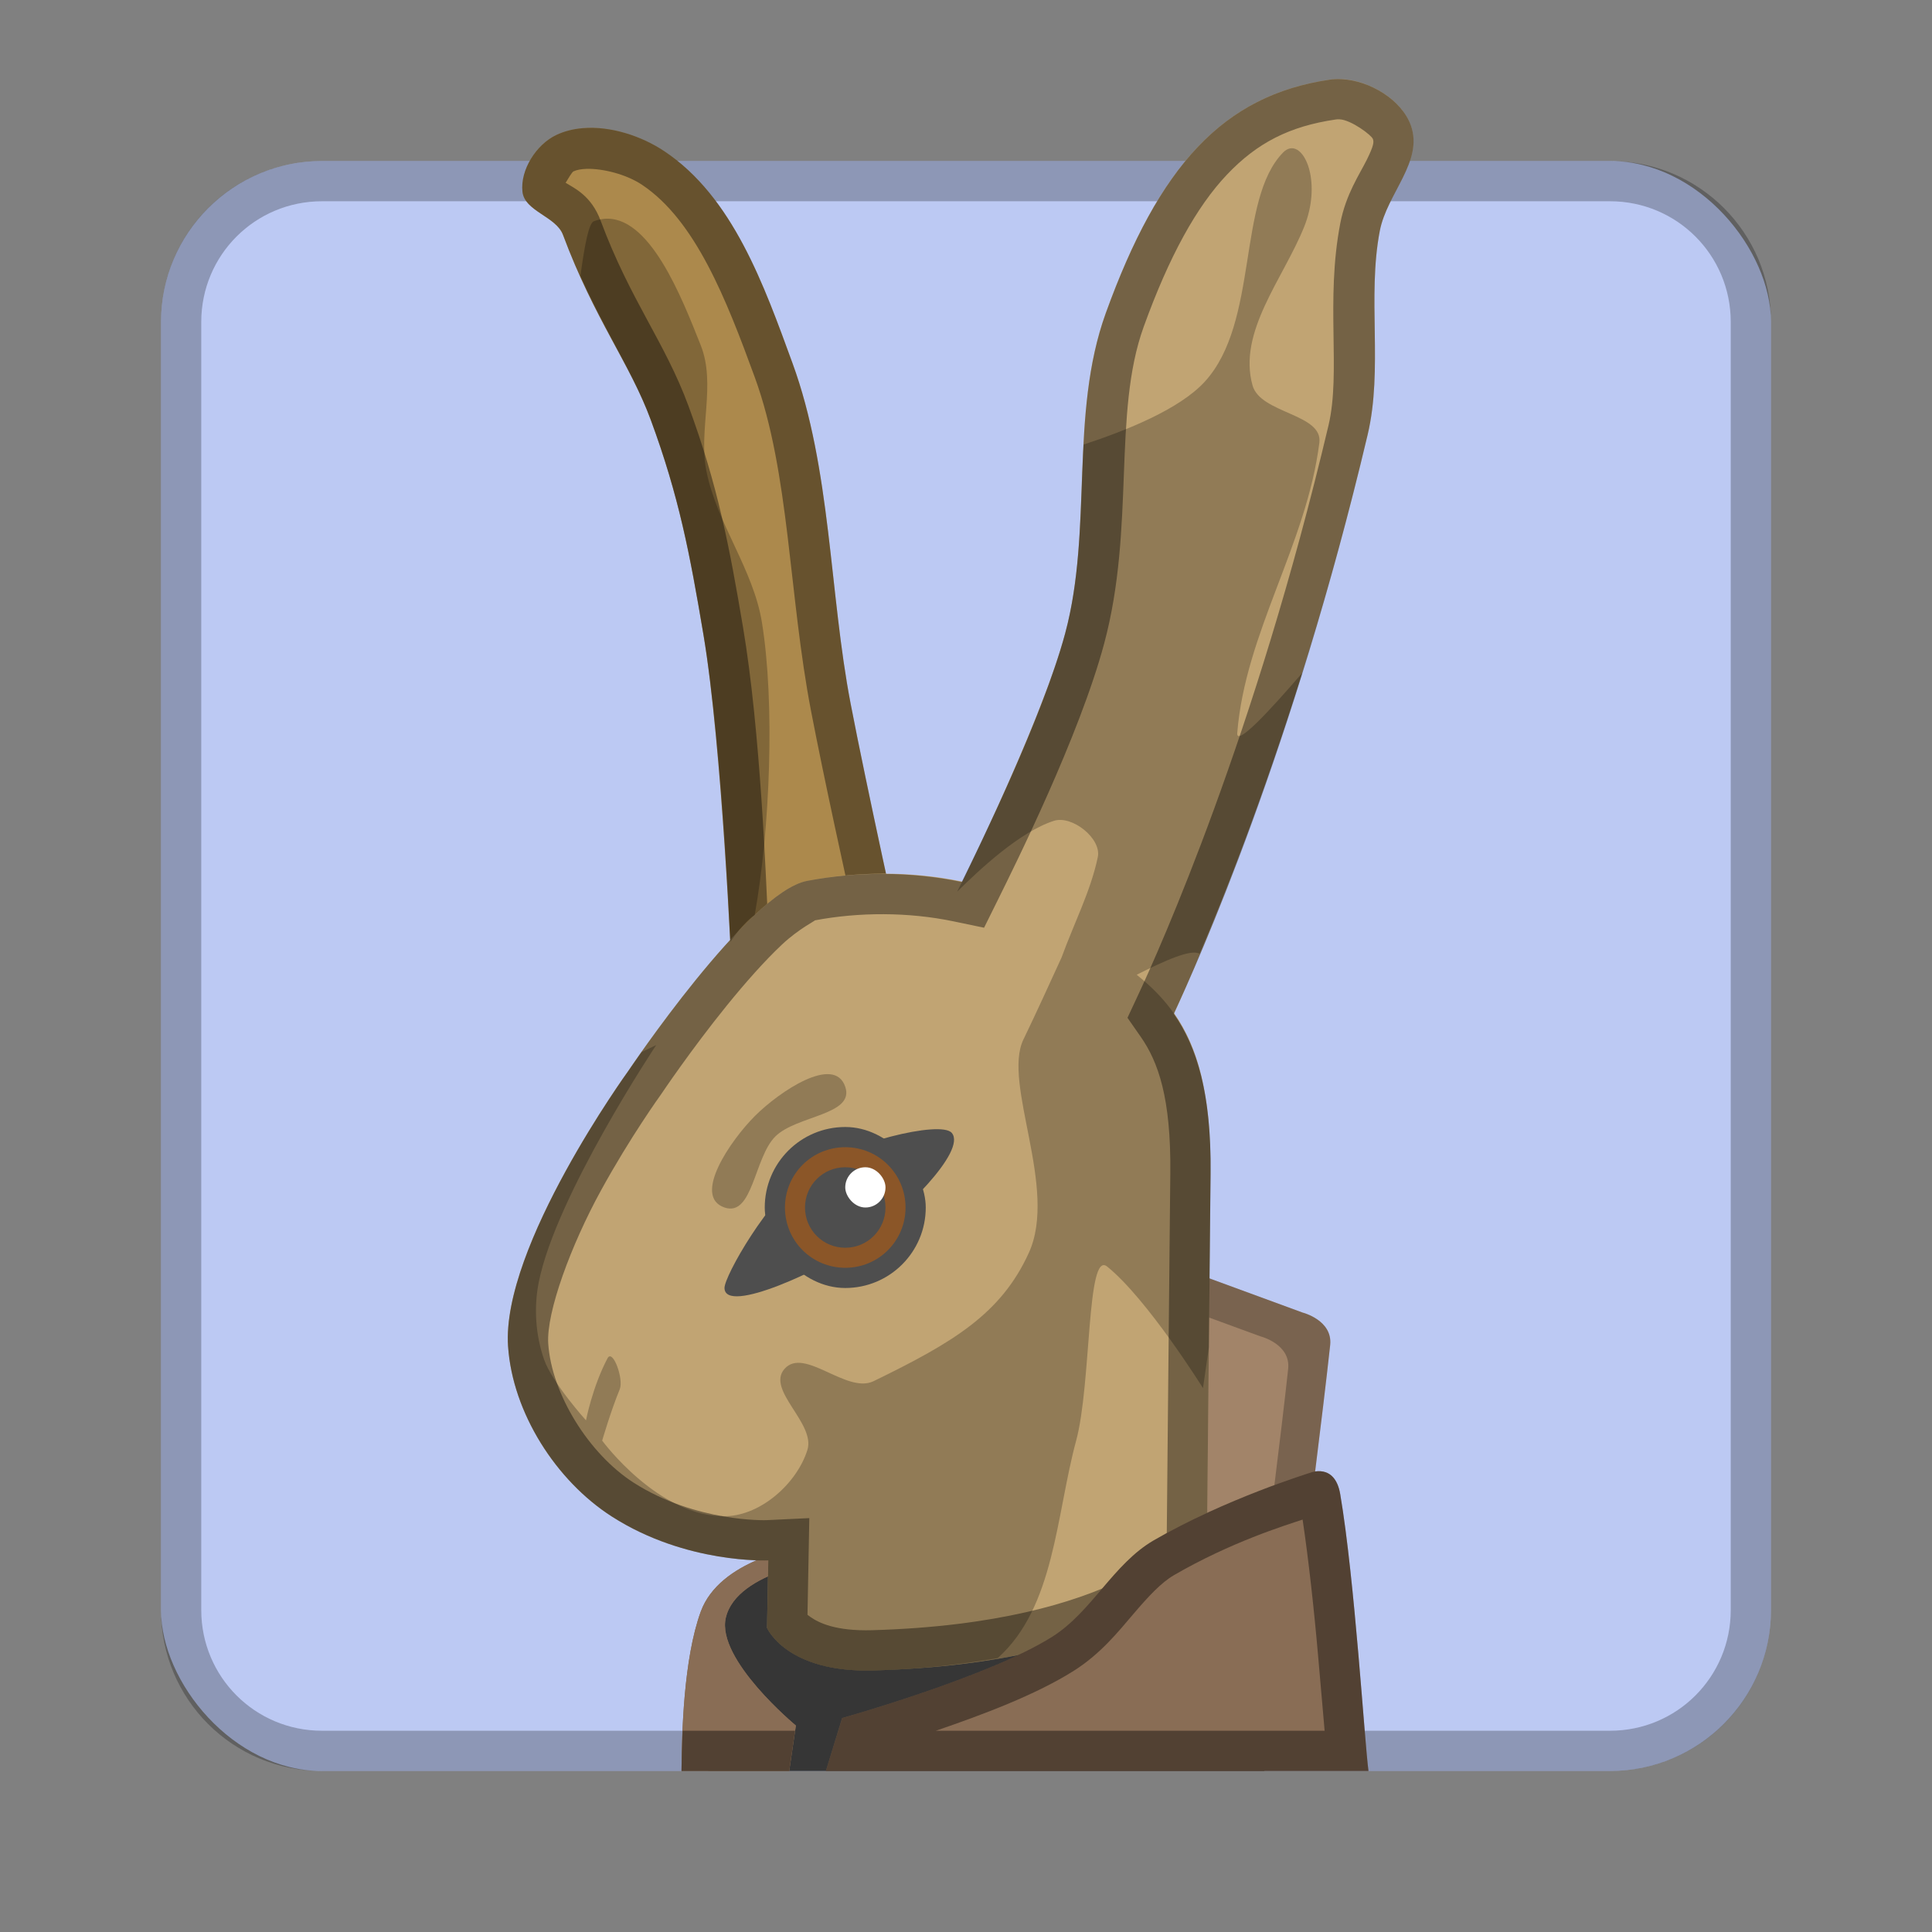 <?xml version="1.0" encoding="UTF-8" standalone="no"?>
<!-- Created with Inkscape (http://www.inkscape.org/) -->

<svg
   xmlns:dc="http://purl.org/dc/elements/1.1/"
   xmlns:cc="http://creativecommons.org/ns#"
   xmlns:rdf="http://www.w3.org/1999/02/22-rdf-syntax-ns#"
   xmlns:svg="http://www.w3.org/2000/svg"
   xmlns="http://www.w3.org/2000/svg"
   xmlns:sodipodi="http://sodipodi.sourceforge.net/DTD/sodipodi-0.dtd"
   xmlns:inkscape="http://www.inkscape.org/namespaces/inkscape"
   width="48px"
   height="48px"
   viewBox="0 0 48 48"
   version="1.1"
   id="SVGRoot"
   inkscape:version="0.92.4 (5da689c313, 2019-01-14)"
   sodipodi:docname="lugaru.svg">
  <rect x="0" y="0" width="48" height="48" fill="#808080" stroke="none"/>
  <defs
     id="defs815">
    <linearGradient
       id="linearGradient1552"
       x1="24"
       x2="24"
       y1="7"
       y2="39"
       gradientUnits="userSpaceOnUse">
      <stop
         stop-color="#92b4da"
         offset="0"
         id="stop823" />
      <stop
         stop-color="#547cb1"
         offset="1"
         id="stop825" />
    </linearGradient>
    <linearGradient
       id="linearGradient857"
       x1="24"
       x2="24"
       y1="11"
       y2="37"
       gradientTransform="translate(0,-1)"
       gradientUnits="userSpaceOnUse">
      <stop
         stop-color="#dbe1e9"
         offset="0"
         id="stop828" />
      <stop
         stop-color="#b9c4d4"
         offset="1"
         id="stop830" />
    </linearGradient>
  </defs>
  <sodipodi:namedview
     id="base"
     pagecolor="#ffffff"
     bordercolor="#666666"
     borderopacity="1.0"
     inkscape:pageopacity="0.0"
     inkscape:pageshadow="2"
     inkscape:zoom="3.6549787"
     inkscape:cx="11.393449"
     inkscape:cy="19.039291"
     inkscape:document-units="px"
     inkscape:current-layer="layer1"
     showgrid="true"
     inkscape:window-width="725"
     inkscape:window-height="405"
     inkscape:window-x="1062"
     inkscape:window-y="133"
     inkscape:window-maximized="0"
     inkscape:grid-bbox="true"
     inkscape:snap-global="true">
    <inkscape:grid
       type="xygrid"
       id="grid1371" />
  </sodipodi:namedview>
  <g
     inkscape:label="Layer 1"
     inkscape:groupmode="layer"
     id="layer1">
    <rect
       style="opacity:1;vector-effect:none;fill:#bcc9f3;fill-opacity:1;fill-rule:evenodd;stroke:none;stroke-width:4;stroke-linecap:round;stroke-linejoin:round;stroke-miterlimit:4;stroke-dasharray:none;stroke-dashoffset:0;stroke-opacity:1;paint-order:stroke fill markers"
       id="rect1373"
       width="40"
       height="40"
       x="4"
       y="4"
       ry="4" />
    <path
       style="opacity:0.25;vector-effect:none;fill:#000000;fill-opacity:1;fill-rule:evenodd;stroke:none;stroke-width:4;stroke-linecap:round;stroke-linejoin:round;stroke-miterlimit:4;stroke-dasharray:none;stroke-dashoffset:0;stroke-opacity:1;paint-order:stroke fill markers"
       d="M 8 4 C 5.784 4 4 5.784 4 8 L 4 40 C 4 42.216 5.784 44 8 44 L 40 44 C 42.216 44 44 42.216 44 40 L 44 8 C 44 5.784 42.216 4 40 4 L 8 4 z M 8 5 L 40 5 C 41.662 5 43 6.338 43 8 L 43 40 C 43 41.662 41.662 43 40 43 L 8 43 C 6.338 43 5 41.662 5 40 L 5 8 C 5 6.338 6.338 5 8 5 z "
       id="rect826" />
    <path
       style="fill:#a28469;stroke:none;stroke-width:1px;stroke-linecap:butt;stroke-linejoin:miter;stroke-opacity:1;fill-opacity:1"
       d="m 29.566,31.585 2.798,1.026 c 0,0 0.751,0.188 0.684,0.808 -0.192,1.769 -0.591,4.85 -0.591,4.85 l -5.223,1.959 z"
       id="path841"
       inkscape:connector-curvature="0"
       sodipodi:nodetypes="ccsccc" />
    <path
       style="fill:#000000;fill-opacity:1;stroke:none;stroke-width:1px;stroke-linecap:butt;stroke-linejoin:miter;stroke-opacity:1;opacity:0.25"
       d="M 29.566 31.584 L 29.326 32.473 L 31.32 33.203 C 31.32 33.203 32.071 33.392 32.004 34.012 C 31.82 35.703 31.472 38.402 31.439 38.65 L 32.457 38.27 C 32.457 38.27 32.855 35.189 33.047 33.42 C 33.114 32.8 32.363 32.611 32.363 32.611 L 29.566 31.584 z "
       id="path841-3" />
    <path
       style="fill:#363636;stroke:none;stroke-width:1px;stroke-linecap:butt;stroke-linejoin:miter;stroke-opacity:1;fill-opacity:1"
       d="M 29.254 35.627 L 18.436 39.078 L 17.689 40.041 L 17.594 44 L 31.414 44 L 29.254 35.627 z "
       id="path866" />
    <path
       style="fill:#896d55;stroke:none;stroke-width:1px;stroke-linecap:butt;stroke-linejoin:miter;stroke-opacity:1;fill-opacity:1"
       d="M 19.834 38.455 C 19.834 38.455 17.882 38.75 17.41 40.041 C 16.983 41.21 16.939 43.073 16.932 44 L 19.607 44 L 19.773 42.871 C 19.773 42.871 17.795 41.234 18.031 40.197 C 18.301 39.011 20.643 38.736 20.643 38.736 L 19.834 38.455 z "
       id="path839-9" />
    <path
       style="fill:#ac894c;stroke:none;stroke-width:1px;stroke-linecap:butt;stroke-linejoin:miter;stroke-opacity:1;fill-opacity:1"
       d="m 18.18,24.184 c 0,0 -0.237,-5.642 -0.704,-8.419 C 17.138,13.762 16.871,12.337 16.168,10.432 15.65,9.029 14.771,7.938 13.987,5.836 13.816,5.377 13.034,5.251 12.981,4.763 12.922,4.22 13.326,3.588 13.82,3.354 c 0.817,-0.387 1.931,-0.099 2.683,0.403 1.707,1.138 2.482,3.339 3.187,5.266 0.96,2.626 0.915,5.707 1.442,8.453 0.4,2.083 1.275,6.038 1.275,6.038 z"
       id="path870"
       inkscape:connector-curvature="0"
       sodipodi:nodetypes="csssssssscc" />
    <path
       style="color:#000000;font-style:normal;font-variant:normal;font-weight:normal;font-stretch:normal;font-size:medium;line-height:normal;font-family:sans-serif;font-variant-ligatures:normal;font-variant-position:normal;font-variant-caps:normal;font-variant-numeric:normal;font-variant-alternates:normal;font-feature-settings:normal;text-indent:0;text-align:start;text-decoration:none;text-decoration-line:none;text-decoration-style:solid;text-decoration-color:#000000;letter-spacing:normal;word-spacing:normal;text-transform:none;writing-mode:lr-tb;direction:ltr;text-orientation:mixed;dominant-baseline:auto;baseline-shift:baseline;text-anchor:start;white-space:normal;shape-padding:0;clip-rule:nonzero;display:inline;overflow:visible;visibility:visible;opacity:0.4;isolation:auto;mix-blend-mode:normal;color-interpolation:sRGB;color-interpolation-filters:linearRGB;solid-color:#000000;solid-opacity:1;vector-effect:none;fill:#000000;fill-opacity:1;fill-rule:nonzero;stroke:none;stroke-width:2;stroke-linecap:round;stroke-linejoin:round;stroke-miterlimit:4;stroke-dasharray:none;stroke-dashoffset:0;stroke-opacity:1;color-rendering:auto;image-rendering:auto;shape-rendering:auto;text-rendering:auto;enable-background:accumulate"
       d="M 14.479 3.184 C 14.247 3.203 14.025 3.257 13.82 3.354 C 13.326 3.588 12.921 4.22 12.98 4.764 C 13.033 5.251 13.817 5.376 13.988 5.836 C 14.772 7.938 15.65 9.029 16.168 10.432 C 16.871 12.337 17.139 13.763 17.477 15.766 C 17.944 18.543 18.18 24.184 18.18 24.184 L 22.406 23.514 C 22.406 23.514 21.533 19.56 21.133 17.477 C 20.605 14.731 20.649 11.649 19.689 9.023 C 18.985 7.096 18.211 4.894 16.504 3.756 C 15.939 3.38 15.172 3.125 14.479 3.184 z M 14.578 4.195 C 14.98 4.186 15.558 4.329 15.949 4.59 C 17.277 5.475 18.043 7.432 18.75 9.367 C 19.62 11.747 19.594 14.772 20.15 17.664 C 20.488 19.419 20.996 21.712 21.211 22.691 L 19.086 23.029 C 19.035 21.882 18.894 18.158 18.463 15.6 C 18.124 13.588 17.836 12.066 17.105 10.086 C 16.519 8.496 15.661 7.465 14.924 5.486 C 14.69 4.858 14.271 4.677 14.053 4.541 C 14.12 4.433 14.209 4.277 14.248 4.258 C 14.33 4.219 14.444 4.199 14.578 4.195 z "
       id="path870-7" />
    <path
       inkscape:connector-curvature="0"
       style="fill:#896d55;fill-opacity:1;stroke:none;stroke-width:1px;stroke-linecap:butt;stroke-linejoin:miter;stroke-opacity:1"
       d="m 19.834,38.455 c 0,0 -1.952,0.295 -2.424,1.586 C 16.983,41.21 16.939,43.073 16.932,44 h 2.676 l 0.166,-1.129 c 0,0 -1.978,-1.637 -1.742,-2.674 0.27,-1.186 2.611,-1.461 2.611,-1.461 z"
       id="path839-9-3" />
    <path
       style="fill:#c1a473;stroke:none;stroke-width:1px;stroke-linecap:butt;stroke-linejoin:miter;stroke-opacity:1"
       d="m 12.622,33.45 c 0.113,1.647 1.19,3.338 2.58,4.228 1.85,1.185 3.886,1.088 3.886,1.088 l -0.031,1.679 c 0,0 0.481,1.119 2.643,1.057 6.444,-0.185 8.28,-2.518 8.28,-2.518 0,0 0.06,-6.545 0.095,-9.824 0.045,-4.255 -1.609,-4.767 -3.494,-6.125 -1.794,-1.291 -4.358,-1.563 -6.529,-1.15 -1.462,0.278 -4.446,4.726 -4.446,4.726 0,0 -3.154,4.358 -2.985,6.84 z"
       id="path843"
       inkscape:connector-curvature="0"
       sodipodi:nodetypes="ssccscssscs" />
    <path
       style="fill:#c1a473;stroke:none;stroke-width:1px;stroke-linecap:butt;stroke-linejoin:miter;stroke-opacity:1"
       d="m 23.614,22.507 c 0,0 2.216,-4.409 2.851,-6.776 0.692,-2.58 0.099,-5.438 1.006,-7.95 1.322,-3.66 2.916,-5.415 5.568,-5.803 0.763,-0.112 1.755,0.414 2.013,1.14 0.317,0.894 -0.592,1.685 -0.771,2.616 -0.317,1.647 0.084,3.433 -0.302,5.065 -2.114,8.938 -5.065,14.927 -5.065,14.927 z"
       id="path868"
       inkscape:connector-curvature="0"
       sodipodi:nodetypes="csssssscc" />
    <path
       style="opacity:0.25;fill:#000000;stroke:none;stroke-width:1px;stroke-linecap:butt;stroke-linejoin:miter;stroke-opacity:1"
       d="m 32.049,3.688 c -0.057,0.011 -0.116,0.044 -0.172,0.102 -1.151,1.179 -0.591,4.211 -1.943,5.691 -0.628,0.688 -1.955,1.217 -3.012,1.564 -0.083,1.574 -0.052,3.179 -0.457,4.688 -0.59,2.199 -2.409,5.868 -2.684,6.42 0.539,-0.533 1.55,-1.487 2.404,-1.76 0.449,-0.144 1.185,0.438 1.09,0.9 -0.175,0.843 -0.597,1.658 -0.9,2.494 -0.29,0.634 -0.623,1.365 -0.949,2.041 -0.527,1.093 0.867,3.691 0.135,5.299 -0.691,1.518 -1.884,2.228 -3.857,3.188 -0.67,0.326 -1.726,-0.865 -2.215,-0.303 -0.457,0.526 0.78,1.349 0.57,2.014 -0.26,0.826 -1.146,1.617 -2.012,1.643 -1.671,0.05 -3.086,-1.877 -3.086,-1.877 0,0 0.21,-0.726 0.436,-1.275 0.105,-0.256 -0.174,-1.016 -0.303,-0.771 -0.377,0.715 -0.535,1.543 -0.535,1.543 0,0 -0.839,-0.933 -1.041,-1.51 -0.211,-0.603 -0.258,-1.285 -0.135,-1.912 0.424,-2.154 2.92,-5.902 2.92,-5.902 l -0.363,0.174 c -0.15,0.214 -0.332,0.475 -0.332,0.475 0,0 -3.154,4.358 -2.984,6.84 0.113,1.647 1.19,3.336 2.58,4.227 1.85,1.185 3.885,1.088 3.885,1.088 l -0.031,1.68 c 0,0 0.481,1.119 2.643,1.057 1.197,-0.034 2.189,-0.157 3.086,-0.311 1.417,-1.263 1.45,-3.556 1.949,-5.4 0.383,-1.414 0.256,-4.743 0.771,-4.328 0.998,0.804 2.381,3.02 2.381,3.02 l 0.146,-1.012 c 0.018,-1.868 0.028,-2.872 0.043,-4.311 0.031,-2.912 -0.744,-4.069 -1.836,-4.947 0.7,-0.352 1.354,-0.646 1.562,-0.521 0.657,-1.55 1.563,-3.829 2.549,-6.975 -0.821,0.955 -1.641,1.834 -1.613,1.492 C 30.937,15.719 32.458,13.533 32.779,11 32.871,10.277 31.316,10.278 31.119,9.576 30.746,8.247 31.885,6.919 32.4,5.639 32.827,4.58 32.449,3.607 32.049,3.688 Z m -17.062,1.752 c -0.076,0.009 -0.155,0.027 -0.234,0.057 -0.123,0.045 -0.23,0.591 -0.332,1.357 0.658,1.458 1.324,2.429 1.748,3.578 0.703,1.905 0.971,3.331 1.309,5.334 0.468,2.777 0.668,7.635 0.668,7.635 0,0 0.304,-0.469 0.605,-0.668 0.385,-2.164 0.503,-5.276 0.178,-7.274 -0.214,-1.313 -1.114,-2.444 -1.377,-3.748 C 17.345,10.687 17.796,9.551 17.41,8.58 16.94,7.398 16.134,5.308 14.986,5.439 Z"
       id="path902"
       inkscape:connector-curvature="0"
       sodipodi:nodetypes="ccscscscccsssscccsccccccssccscssccscccssssccccscccscsc" />
    <path
       style="fill:#4e4e4e;stroke:none;stroke-width:1px;stroke-linecap:butt;stroke-linejoin:miter;stroke-opacity:1"
       d="m 18,32 c -0.004,-0.294 1.089,-2.227 2.066,-2.904 1.015,-0.703 3.31,-1.271 3.581,-0.949 0.379,0.451 -1.249,2.043 -2.206,2.704 C 20.446,31.539 18.01,32.675 18,32 Z"
       id="path960"
       inkscape:connector-curvature="0"
       sodipodi:nodetypes="sssss" />
    <rect
       style="opacity:1;vector-effect:none;fill:#4e4e4e;fill-opacity:1;fill-rule:evenodd;stroke:none;stroke-width:2.667;stroke-linecap:round;stroke-linejoin:round;stroke-miterlimit:4;stroke-dasharray:none;stroke-opacity:1;paint-order:stroke fill markers"
       id="rect958"
       width="4"
       height="4"
       x="19"
       y="28"
       ry="2" />
    <path
       style="opacity:1;vector-effect:none;fill:#8b5628;fill-opacity:1;fill-rule:evenodd;stroke:none;stroke-width:2.996;stroke-linecap:round;stroke-linejoin:round;stroke-miterlimit:4;stroke-dasharray:none;stroke-opacity:1;paint-order:stroke fill markers"
       d="M 21 28.502 C 20.17 28.502 19.502 29.17 19.502 30 C 19.502 30.83 20.17 31.498 21 31.498 C 21.83 31.498 22.498 30.83 22.498 30 C 22.498 29.17 21.83 28.502 21 28.502 z M 21 29 C 21.554 29 22 29.446 22 30 C 22 30.554 21.554 31 21 31 C 20.446 31 20 30.554 20 30 C 20 29.446 20.446 29 21 29 z "
       id="rect964" />
    <rect
       style="opacity:1;vector-effect:none;fill:#ffffff;fill-opacity:1;fill-rule:evenodd;stroke:none;stroke-width:2;stroke-linecap:round;stroke-linejoin:round;stroke-miterlimit:4;stroke-dasharray:none;stroke-opacity:1;paint-order:stroke fill markers"
       id="rect962"
       width="1"
       height="1"
       x="21"
       y="29"
       ry="0.5" />
    <path
       style="fill:#000000;stroke:none;stroke-width:1px;stroke-linecap:butt;stroke-linejoin:miter;stroke-opacity:1;opacity:0.25"
       d="m 18,30 c 0.705,0.242 0.734,-1.236 1.261,-1.763 C 19.788,27.71 21.24,27.706 21,27 20.727,26.196 19.363,27.122 18.761,27.721 18.155,28.324 17.191,29.723 18,30 Z"
       id="path969"
       inkscape:connector-curvature="0"
       sodipodi:nodetypes="sssss" />
    <path
       style="color:#000000;font-style:normal;font-variant:normal;font-weight:normal;font-stretch:normal;font-size:medium;line-height:normal;font-family:sans-serif;font-variant-ligatures:normal;font-variant-position:normal;font-variant-caps:normal;font-variant-numeric:normal;font-variant-alternates:normal;font-feature-settings:normal;text-indent:0;text-align:start;text-decoration:none;text-decoration-line:none;text-decoration-style:solid;text-decoration-color:#000000;letter-spacing:normal;word-spacing:normal;text-transform:none;writing-mode:lr-tb;direction:ltr;text-orientation:mixed;dominant-baseline:auto;baseline-shift:baseline;text-anchor:start;white-space:normal;shape-padding:0;clip-rule:nonzero;display:inline;overflow:visible;visibility:visible;opacity:0.4;isolation:auto;mix-blend-mode:normal;color-interpolation:sRGB;color-interpolation-filters:linearRGB;solid-color:#000000;solid-opacity:1;vector-effect:none;fill:#000000;fill-opacity:1;fill-rule:nonzero;stroke:none;stroke-width:2;stroke-linecap:round;stroke-linejoin:miter;stroke-miterlimit:4;stroke-dasharray:none;stroke-dashoffset:0;stroke-opacity:1;color-rendering:auto;image-rendering:auto;shape-rendering:auto;text-rendering:auto;enable-background:accumulate"
       d="M 33.334 1.967 C 33.233 1.962 33.134 1.965 33.039 1.979 C 30.387 2.367 28.795 4.121 27.473 7.781 C 26.565 10.293 27.157 13.153 26.465 15.732 C 25.906 17.817 24.314 21.067 23.896 21.912 C 22.629 21.648 21.28 21.652 20.053 21.885 C 18.591 22.162 15.607 26.611 15.607 26.611 C 15.607 26.611 12.453 30.969 12.623 33.451 C 12.736 35.098 13.813 36.787 15.203 37.678 C 17.053 38.863 19.088 38.766 19.088 38.766 L 19.057 40.445 C 19.057 40.445 19.538 41.564 21.699 41.502 C 28.143 41.317 29.98 38.984 29.98 38.984 C 29.98 38.984 30.042 32.439 30.076 29.16 C 30.097 27.166 29.736 26.01 29.162 25.188 C 29.758 23.915 32.13 18.617 33.979 10.801 C 34.365 9.169 33.964 7.383 34.281 5.736 C 34.461 4.805 35.37 4.013 35.053 3.119 C 34.827 2.483 34.039 2.003 33.334 1.967 z M 33.283 2.965 C 33.572 2.979 34.076 3.36 34.109 3.453 C 34.136 3.529 34.134 3.612 33.957 3.971 C 33.78 4.329 33.438 4.825 33.299 5.547 C 32.927 7.479 33.319 9.248 33.006 10.57 C 31.178 18.299 28.832 23.533 28.256 24.764 L 28.012 25.287 L 28.342 25.76 C 28.776 26.383 29.096 27.281 29.076 29.15 C 29.043 32.291 28.989 38.04 28.984 38.557 C 28.968 38.57 28.983 38.56 28.963 38.576 C 28.75 38.749 28.387 39.002 27.824 39.271 C 26.7 39.81 24.774 40.413 21.67 40.502 C 20.764 40.528 20.344 40.319 20.139 40.176 C 20.043 40.109 20.08 40.132 20.062 40.117 L 20.107 37.717 L 19.041 37.768 C 19.041 37.768 17.291 37.828 15.742 36.836 C 14.638 36.128 13.707 34.644 13.621 33.383 C 13.568 32.602 14.194 30.92 14.928 29.582 C 15.661 28.244 16.418 27.197 16.418 27.197 L 16.428 27.184 L 16.438 27.168 C 16.438 27.168 17.164 26.085 18.059 24.98 C 18.506 24.428 18.995 23.874 19.426 23.469 C 19.856 23.064 20.295 22.857 20.24 22.867 C 21.337 22.659 22.564 22.656 23.691 22.891 L 24.449 23.049 L 24.793 22.355 C 25.215 21.502 26.817 18.284 27.432 15.992 C 28.209 13.096 27.636 10.274 28.414 8.121 C 29.049 6.363 29.729 5.135 30.482 4.34 C 31.236 3.545 32.043 3.136 33.184 2.969 C 33.2 2.966 33.235 2.962 33.283 2.965 z "
       id="path843-7-5" />
    <path
       style="fill:#896d55;stroke:none;stroke-width:1px;stroke-linecap:butt;stroke-linejoin:miter;stroke-opacity:1;fill-opacity:1"
       d="m 32.873,36.561 c -0.17,-0.034 -0.322,0.029 -0.322,0.029 0,0 -2.119,0.653 -3.887,1.68 -1.002,0.582 -1.539,1.773 -2.518,2.393 -1.577,0.999 -5.223,2.021 -5.223,2.021 L 20.518,44 H 34 c -0.097,-0.702 -0.339,-4.741 -0.703,-6.881 -0.067,-0.391 -0.254,-0.524 -0.424,-0.559 z"
       id="path839"
       inkscape:connector-curvature="0"
       sodipodi:nodetypes="ccsscccsc" />
    <path
       style="color:#000000;font-style:normal;font-variant:normal;font-weight:normal;font-stretch:normal;font-size:medium;line-height:normal;font-family:sans-serif;font-variant-ligatures:normal;font-variant-position:normal;font-variant-caps:normal;font-variant-numeric:normal;font-variant-alternates:normal;font-feature-settings:normal;text-indent:0;text-align:start;text-decoration:none;text-decoration-line:none;text-decoration-style:solid;text-decoration-color:#000000;letter-spacing:normal;word-spacing:normal;text-transform:none;writing-mode:lr-tb;direction:ltr;text-orientation:mixed;dominant-baseline:auto;baseline-shift:baseline;text-anchor:start;white-space:normal;shape-padding:0;clip-rule:nonzero;display:inline;overflow:visible;visibility:visible;opacity:0.4;isolation:auto;mix-blend-mode:normal;color-interpolation:sRGB;color-interpolation-filters:linearRGB;solid-color:#000000;solid-opacity:1;vector-effect:none;fill:#000000;fill-opacity:1;fill-rule:nonzero;stroke:none;stroke-width:2;stroke-linecap:round;stroke-linejoin:round;stroke-miterlimit:4;stroke-dasharray:none;stroke-dashoffset:0;stroke-opacity:1;color-rendering:auto;image-rendering:auto;shape-rendering:auto;text-rendering:auto;enable-background:accumulate"
       d="M 32.873 36.561 C 32.703 36.526 32.551 36.59 32.551 36.59 C 32.551 36.59 30.432 37.243 28.664 38.27 C 27.663 38.851 27.125 40.042 26.146 40.662 C 24.569 41.661 20.924 42.684 20.924 42.684 L 20.518 44 L 34 44 C 33.903 43.298 33.661 39.259 33.297 37.119 C 33.23 36.728 33.043 36.595 32.873 36.561 z M 32.363 37.754 C 32.51 38.741 32.649 39.992 32.752 41.186 C 32.824 42.019 32.863 42.441 32.91 43 L 23.248 43 C 23.259 42.996 23.257 42.998 23.268 42.994 C 24.405 42.604 25.729 42.111 26.682 41.508 C 27.346 41.087 27.78 40.543 28.158 40.1 C 28.536 39.656 28.854 39.316 29.166 39.135 C 30.58 38.314 31.933 37.896 32.363 37.754 z "
       id="path839-7-9" />
    <path
       style="opacity:0.4;vector-effect:none;fill:#000000;fill-opacity:1;fill-rule:evenodd;stroke:none;stroke-width:2;stroke-linecap:round;stroke-linejoin:round;stroke-miterlimit:4;stroke-dasharray:none;stroke-opacity:1;paint-order:stroke fill markers"
       d="M 16.959 43 C 16.943 43.382 16.934 43.734 16.932 44 L 19.607 44 L 19.754 43 L 16.959 43 z "
       id="rect1273" />
  </g>
</svg>
